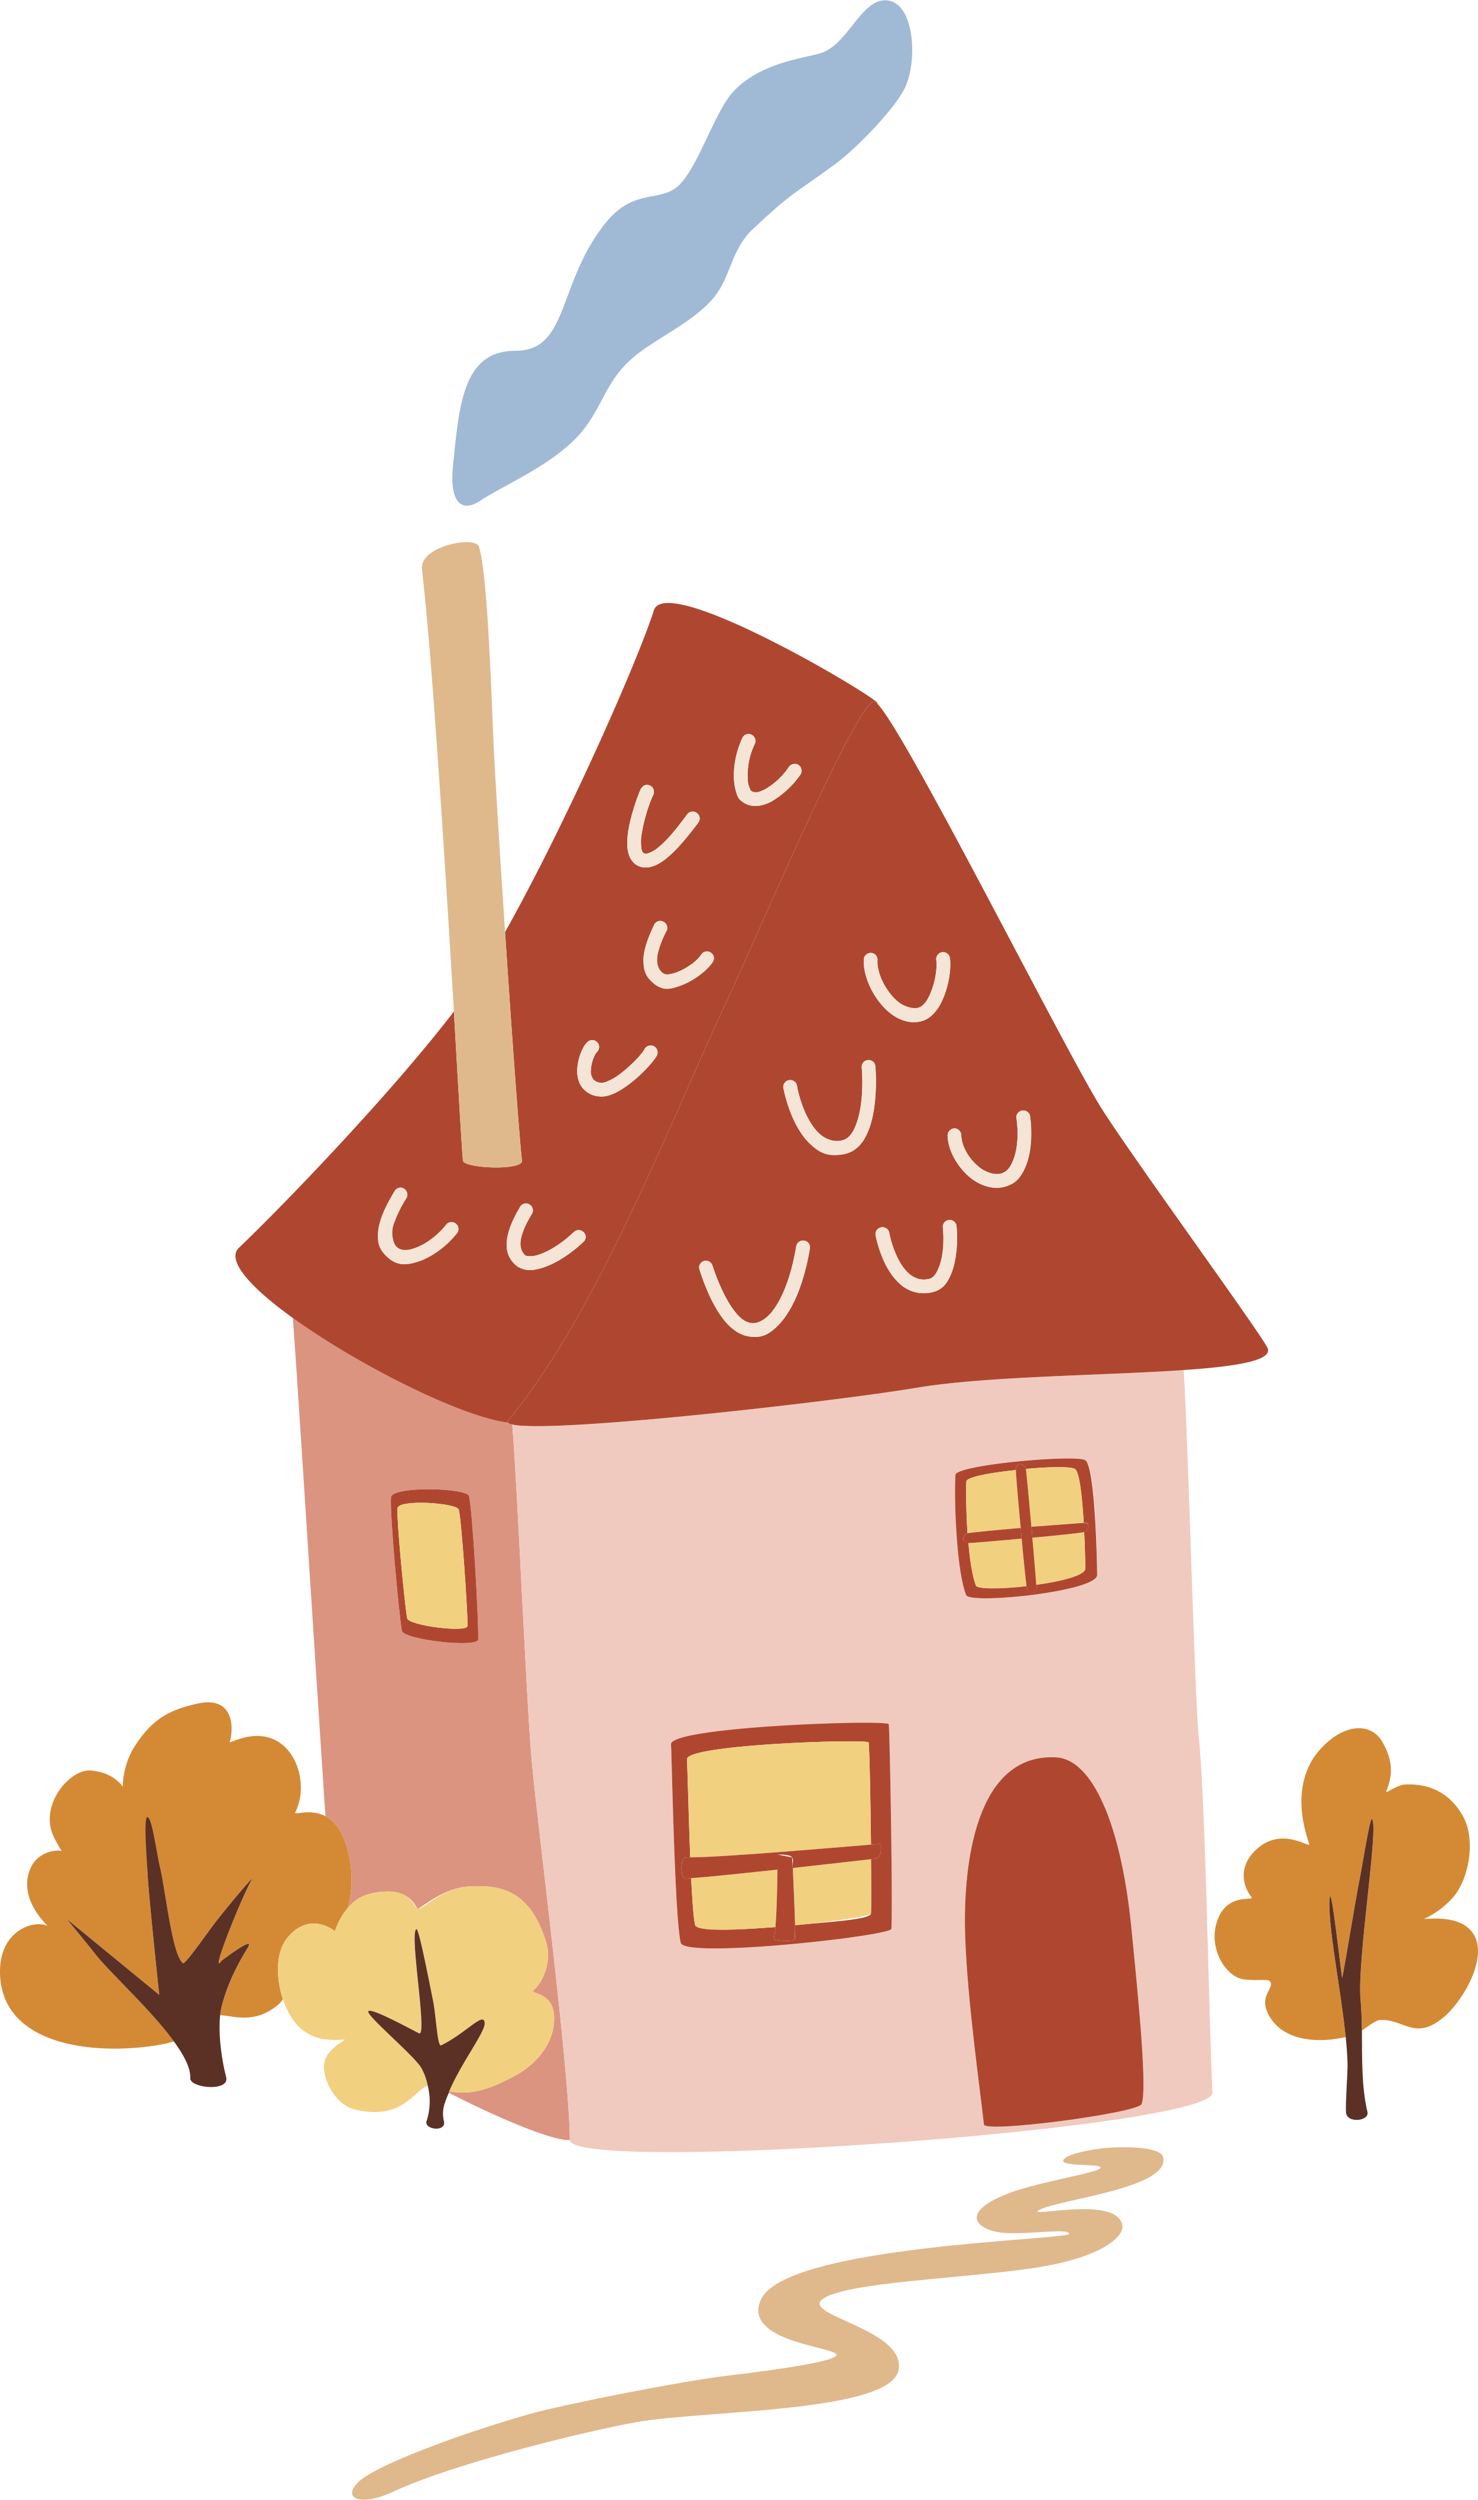 <svg xmlns="http://www.w3.org/2000/svg" width="638.6" height="1080" viewBox="-0.008 -0.008 638.564 1079.688" style=""><g><g data-name="Слой 2"><g data-name="494171534"><path d="M149 795.2a49.1 49.1 0 0 1 1.3 28.8 17.5 17.5 0 0 1 8.9-5.9c17.6-4.6 20.4 5.8 21.2 6.3s10.4-8.9 22.1-9.6c14.2-.9 26.6 1.8 33.5 24.2 2.6 8.7-2 17.7-5.1 20.2s8.4.4 8.5 12.2c.2 13.6-11.3 22.2-16.8 25.1-7.9 4.2-17.9 9.1-28.5 6.7a1.4 1.4 0 0 0-.2.7c22.3 11.4 45.5 21 52.3 20.4-.3-31.1-13.7-133.4-16.5-164.1-2.3-25.4-6.1-117.3-8.4-145a3.8 3.8 0 0 1-1.9-.8c-20.2-2.5-64.8-24.9-92.9-45.2 2 26 8.8 135.4 14.1 215.2 3.2 1.7 6.2 4.9 8.4 10.8zm19.9-148.4c.3-5.2 32.7-4.2 33.7-.7 1.5 5.6 4.2 53.2 4 61.9 0 3.9-32.3.2-33-3.7-1.3-7.7-5.2-50.2-4.7-57.5z" fill="#db9480"></path><path d="M221.3 615.2c2.3 27.7 6.1 119.6 8.4 145 2.8 30.7 16.2 133 16.5 164.1.6 14.8 278.3-4.9 277.6-20.5-1.7-37.3-2.9-124.8-5.9-153.8-1.8-17.3-4.4-123.7-6.5-158.3-34.6 2.4-85.7 2.6-115.7 7.7-36 6-157.2 19.8-174.4 15.8zm163.8 217.9c-.2 3-89.4 13-91 6-2.6-11.1-3.8-78.6-4.2-85.7s93.9-10.8 94.1-8.7c.6 10.2 1.7 79.8 1.1 88.4zM412.8 637c.3-4.4 51-9.1 56-6.4s5.2 46.5 5.2 49.6c0 7.2-55 12.8-56.6 8.7-4.5-11.7-5.2-44.2-4.6-51.9zm43.5 122c15.5.8 27.9 28.4 32.4 72.8 3.3 32.7 7 70.9 4.5 77-1.5 3.8-67.7 12.6-68.1 8.8-1.8-16.2-7.1-53-8.1-81-1.1-31.8 4.7-79.5 39.3-77.6z" fill="#f0cabe"></path><path d="M276.7 342.4a2.2 2.2 0 0 0 .8 1.6 2.1 2.1 0 0 1-.8-1.6z" fill="#af4730"></path><path d="M280.4 344.8h-.5a3.1 3.1 0 0 1-1.7-.3 2.7 2.7 0 0 0 2.2.3z" fill="#af4730"></path><path d="M219.6 613.4c38.3-46 70.8-130.8 93.8-179.8 12.7-27 56-129.3 64.1-130.7.3-.1.9.3 1.6 1v-.3c-.3-2.5-91.2-56.7-96.6-40.1-7.4 23.1-38.3 92.6-64.3 139 3 45.7 6.4 91.6 7.3 98.7.6 4.5-25.2 3.4-25.5 0-.5-5.5-2-31-3.9-64.4-26.7 34.9-73.2 83.3-92.8 102-5.9 5.5 5.4 17.6 23.2 30.4 28.1 20.3 72.7 42.7 92.9 45.2a.8.8 0 0 1 .2-1zm101.1-294.7a2.9 2.9 0 0 1 3.9-1.5 3 3 0 0 1 1.5 4 31.4 31.4 0 0 0-3 16.1 9.9 9.9 0 0 0 .9 3.3 1.9 1.9 0 0 0 .8 1.1c1.6.9 3.6.2 5.6-.8a31.3 31.3 0 0 0 10.4-9.7 3.1 3.1 0 0 1 4.2-.9 3.1 3.1 0 0 1 .8 4.2 39.7 39.7 0 0 1-12.7 11.7c-3.9 2-7.9 2.5-11.1.8s-3.5-3.2-4.3-6.3c-1.4-5.5-.6-14.3 3-22zM307 411.3a2.9 2.9 0 0 1 1 4c-2.2 3.6-8 8.1-13.6 10.2s-8.6 1.6-11.3-.3-5.3-6.9-5.1-11.2 3-11.3 4.8-15a3 3 0 0 1 5.3 2.7 44.3 44.3 0 0 0-4 10.4c-.5 3.1-.3 6.3 2.5 8.3a3.8 3.8 0 0 0 1.9.4 13.9 13.9 0 0 0 3.8-.9c4.3-1.6 8.9-4.9 10.6-7.6a3 3 0 0 1 4.1-1zm-30.4-70.1a4.8 4.8 0 0 1 1.5-1.9 2.9 2.9 0 0 1 3.3.3 2.8 2.8 0 0 1 1.1 2.1 2.9 2.9 0 0 1-.5 2 71.9 71.9 0 0 0-4.9 17.1 20.9 20.9 0 0 0 0 5.6c.2.9.4 1.7 1 2a2.2 2.2 0 0 0 2.1 0 12.8 12.8 0 0 0 4-2.3c4.8-3.8 9.7-10.4 12.7-14.5a3 3 0 0 1 4.2-.5 2.9 2.9 0 0 1 .6 4.1c-3.9 5.2-10.7 14-16.7 17.5-3.5 2.1-6.9 2.5-9.7 1s-4.4-5.2-4.3-9.8c0-8.2 4.4-19.9 5.6-22.7zm-27.2 120.3a23.3 23.3 0 0 1 2.6-9.1 10.2 10.2 0 0 1 2-2.6 3 3 0 0 1 4.2.5 3 3 0 0 1-.4 4.1 9.1 9.1 0 0 0-1 1.6 17 17 0 0 0-1.5 5.9 5.6 5.6 0 0 0 1.2 4.4 4.7 4.7 0 0 0 3.2 1.3 5.8 5.8 0 0 0 2.9-.7 24.1 24.1 0 0 0 4.6-2.6c4.8-3.5 9.6-8.4 11.2-11.1a3 3 0 1 1 5.1 3.1c-2.2 3.6-9.3 10.9-15.7 14.6-3.2 1.9-6.3 2.9-8.8 2.6a10.3 10.3 0 0 1-6.8-3.1c-2.2-2.2-3-5.5-2.8-8.9zm-24.7 59.7a2.9 2.9 0 0 1 4.1-1 2.9 2.9 0 0 1 1 4c-2.8 4.7-4.3 8.3-4.8 11.2s.3 5.3 2 6.8a2.5 2.5 0 0 0 1.3.3 9.7 9.7 0 0 0 3.3-.3c4.5-1.2 10.4-4.5 16.4-10.2a3 3 0 0 1 4.2.2 2.8 2.8 0 0 1-.1 4.1c-8.2 7.7-16.3 11.5-21.7 12.1a9.8 9.8 0 0 1-7.2-1.7c-4.7-3.9-7.3-10.7 1.5-25.5zm-61.2 9.6c.9-6 4.6-12.4 7-16.4a2.9 2.9 0 0 1 4-1.1 3.1 3.1 0 0 1 1.1 4.1 54.1 54.1 0 0 0-5.7 11.8c-1 3.5-1.2 7.1 1.7 9.5s4.4 1.3 7.1.5c5.1-1.6 10.7-5.9 14.3-10.6a3 3 0 0 1 4.7 3.6c-4.3 5.7-11 10.7-17.2 12.7s-9.4 1.1-12.7-1.6-4.9-7.8-4.3-12.5z" fill="#af4730"></path><path d="M377.5 302.9c-8.1 1.4-51.4 103.7-64.1 130.7-23 49-55.5 133.8-93.8 179.8a.8.8 0 0 0-.2 1 3.8 3.8 0 0 0 1.9.8c17.2 4 138.4-9.8 174.4-15.8 30-5.1 81.1-5.3 115.7-7.7 23.3-1.6 39.1-4.2 36.1-9.8-4.5-8.5-60.1-84.6-72.2-104.2-16.5-26.7-83.7-160.9-96.2-173.8-.7-.7-1.3-1.1-1.6-1zm29.8 226.9a3 3 0 0 1 5.9-.7c.7 5.9.3 14.1-1.9 20.1s-4.9 8.2-9.1 9a15.3 15.3 0 0 1-14.4-4.7c-5.1-5-8.1-13.3-9.5-19.9a3 3 0 0 1 5.9-1.2c.9 4.8 2.8 10.5 5.9 14.7s6.2 6.2 11 5.3c2.3-.4 3.6-2.6 4.6-5.3 2-5.1 2.2-12.2 1.6-17.3zm-103.2 14.8a3 3 0 0 1 3.7 1.9c2.8 8.5 5.8 14.7 8.9 18.9s5.3 5.6 7.9 6 5.9-1.4 8.6-4.5c4.8-5.8 8.7-15.9 10.8-28.7a3 3 0 0 1 3.5-2.4 2.9 2.9 0 0 1 2.4 3.4c-2.3 14-6.8 25.2-12.2 31.5s-9.1 7.2-13.9 6.5c-3.2-.4-6.5-2.2-9.7-5.6s-8.3-12-11.9-23.3a2.9 2.9 0 0 1 1.9-3.7zm71.8-58.3c-2.1 6.4-5.9 11.1-11.6 12.2s-11.5-1.4-15.6-5.8-8.7-15.2-10.1-22.2a3 3 0 1 1 5.8-1.1c1.2 6 4 14.2 8.7 19.3 2.7 2.9 6 4.7 10.2 3.9s5.6-4.1 7-8.2c2.5-7.5 2.5-17.5 2-23.4a2.9 2.9 0 0 1 2.7-3.2 2.9 2.9 0 0 1 3.2 2.7c.5 6.6.4 17.6-2.3 25.8zm39.4 3.9c.1 5.1 3.7 10.8 8.2 14.2 2.8 2 6 3.2 9 2.4s4.2-3.1 5.3-5.9c2.1-5.4 2.2-12.5 1.3-18.2a3 3 0 0 1 5.9-.9c1 6.6.8 15-1.6 21.2s-5 8.3-9.3 9.5-9.8-.1-14.1-3.3c-6-4.5-10.5-12.2-10.6-18.9a3.1 3.1 0 0 1 2.9-3 3 3 0 0 1 3 2.9zM397 435.1c2.2-.8 3.8-3.3 5-6.2 2.1-4.9 3-11.1 2.5-14.3a3.1 3.1 0 0 1 2.5-3.4 3 3 0 0 1 3.4 2.5c.6 3.9-.3 11.5-3 17.6-1.9 4.5-4.8 8.1-8.4 9.4-5.2 1.9-10.8 0-15.4-4-6.3-5.6-10.8-15.1-10.4-22.4a3 3 0 0 1 3.1-2.8 2.9 2.9 0 0 1 2.8 3.1c-.3 5.8 3.5 13.2 8.4 17.6 2.9 2.5 6.2 4.1 9.5 2.9z" fill="#af4730"></path><path d="M225.5 501.2c-.9-7.1-4.3-53-7.3-98.7-2.3-34.8-4.5-69.3-5.2-86.5-.9-22.8-2.6-69.4-6.1-80-1.5-4.8-25.8-.3-24.6 9.8 4.5 38.9 10.1 128.7 13.8 191 1.9 33.4 3.4 58.9 3.9 64.4.3 3.4 26.1 4.5 25.5 0z" fill="#dfb98c"></path><path d="M207.3 216.3c9.1-6.2 29.5-14.7 41.5-27.1s11.8-24.7 26.2-36.1c10.2-8 24.7-14.3 33.4-24.7 7.4-8.9 7.4-20.9 17.1-29.8 17.1-16 16.8-14.3 35.3-27.8 8.5-6.2 26.9-24.7 30.7-34.2 4.8-11.6 3.4-34.8-7.7-36.5S367.3 17.3 356 22.3c-5.7 2.5-25.9 3.5-38.7 16.6-8.3 8.4-15.2 32.2-23.7 40.7s-19.6.5-32.8 17.6c-20 25.8-15.2 54.3-38.2 54.2s-24.3 24.6-26.9 49.7c-1.8 18.2 5.3 19.4 11.6 15.2z" fill="#a0bad6"></path><path d="M275.3 373.7c2.8 1.5 6.2 1.1 9.7-1 6-3.5 12.8-12.3 16.7-17.5a2.9 2.9 0 0 0-.6-4.1 3 3 0 0 0-4.2.5c-3 4.1-7.9 10.7-12.7 14.5a12.8 12.8 0 0 1-4 2.3 2.2 2.2 0 0 1-2.1 0c-.6-.3-.8-1.1-1-2a20.9 20.9 0 0 1 0-5.6 71.9 71.9 0 0 1 4.9-17.1 2.9 2.9 0 0 0 .5-2 2.8 2.8 0 0 0-1.1-2.1 2.9 2.9 0 0 0-3.3-.3 4.8 4.8 0 0 0-1.5 1.9c-1.2 2.8-5.6 14.5-5.6 22.7-.1 4.6 1.4 8.2 4.3 9.8zm4.6-28.8h.5a2.7 2.7 0 0 1-2.2-.2 3.1 3.1 0 0 0 1.7.2zm-2.4-.9a2.2 2.2 0 0 1-.8-1.6 2.1 2.1 0 0 0 .8 1.6z" fill="#f5e5d7"></path><path d="M322 347c3.2 1.7 7.2 1.2 11.1-.8a39.7 39.7 0 0 0 12.7-11.7 3.1 3.1 0 0 0-.8-4.2 3.1 3.1 0 0 0-4.2.9 31.3 31.3 0 0 1-10.4 9.7c-2 1-4 1.7-5.6.8a1.9 1.9 0 0 1-.8-1.1 9.9 9.9 0 0 1-.9-3.3 31.4 31.4 0 0 1 3-16.1 3 3 0 0 0-1.5-4 2.9 2.9 0 0 0-3.9 1.5c-3.6 7.7-4.4 16.5-3 22 .8 3.1 2.4 5.3 4.3 6.3z" fill="#f5e5d7"></path><path d="M302.9 412.3c-1.7 2.7-6.3 6-10.6 7.6a13.9 13.9 0 0 1-3.8.9 3.8 3.8 0 0 1-1.9-.4c-2.8-2-3-5.2-2.5-8.3a44.3 44.3 0 0 1 4-10.4 3 3 0 0 0-5.3-2.7c-1.8 3.7-4.6 9.6-4.8 15s1.1 8.3 5.1 11.2 6.9 1.9 11.3.3 11.4-6.6 13.6-10.2a2.9 2.9 0 0 0-1-4 3 3 0 0 0-4.1 1z" fill="#f5e5d7"></path><path d="M259 473.5c2.5.3 5.6-.7 8.8-2.6 6.4-3.7 13.5-11 15.7-14.6a3 3 0 1 0-5.1-3.1c-1.6 2.7-6.4 7.6-11.2 11.1a24.1 24.1 0 0 1-4.6 2.6 5.8 5.8 0 0 1-2.9.7 4.7 4.7 0 0 1-3.2-1.3 5.6 5.6 0 0 1-1.2-4.4 17 17 0 0 1 1.5-5.9 9.1 9.1 0 0 1 1-1.6 3 3 0 0 0 .4-4.1 3 3 0 0 0-4.2-.5 10.2 10.2 0 0 0-2 2.6 23.3 23.3 0 0 0-2.6 9.1c-.2 3.4.6 6.7 2.8 8.9a10.3 10.3 0 0 0 6.8 3.1z" fill="#f5e5d7"></path><path d="M223.2 546.7a9.8 9.8 0 0 0 7.2 1.7c5.4-.6 13.5-4.4 21.7-12.1a2.8 2.8 0 0 0 .1-4.1 3 3 0 0 0-4.2-.2c-6 5.7-11.9 9-16.4 10.2a9.7 9.7 0 0 1-3.3.3 2.5 2.5 0 0 1-1.3-.3c-1.7-1.5-2.6-3.5-2-6.8s2-6.5 4.8-11.2a2.9 2.9 0 0 0-1-4 2.9 2.9 0 0 0-4.1 1c-8.8 14.8-6.2 21.6-1.5 25.5z" fill="#f5e5d7"></path><path d="M180.5 544.9c6.2-2 12.9-7 17.2-12.7a3 3 0 0 0-4.7-3.6c-3.6 4.7-9.2 9-14.3 10.6-2.7.8-5.3 1-7.1-.5s-2.7-6-1.7-9.5a54.1 54.1 0 0 1 5.7-11.8 3.1 3.1 0 0 0-1.1-4.1 2.9 2.9 0 0 0-4 1.1c-2.4 4-6.1 10.4-7 16.4s.4 9.2 4.3 12.5 7.8 3.1 12.7 1.6z" fill="#f5e5d7"></path><path d="M375 457.8a2.9 2.9 0 0 0-2.7 3.2c.5 5.9.5 15.9-2 23.4-1.4 4.1-3.4 7.6-7 8.2s-7.5-1-10.2-3.9c-4.7-5.1-7.5-13.3-8.7-19.3a3 3 0 1 0-5.8 1.1c1.4 7 4.7 16.4 10.1 22.2s9.3 6.9 15.6 5.8 9.5-5.8 11.6-12.2c2.7-8.2 2.8-19.2 2.3-25.8a2.9 2.9 0 0 0-3.2-2.7z" fill="#f5e5d7"></path><path d="M379.1 414.6a2.9 2.9 0 0 0-2.8-3.1 3 3 0 0 0-3.1 2.8c-.4 7.3 4.1 16.8 10.4 22.4 4.6 4 10.2 5.9 15.4 4 3.6-1.3 6.5-4.9 8.4-9.4 2.7-6.1 3.6-13.7 3-17.6a3 3 0 0 0-3.4-2.5 3.1 3.1 0 0 0-2.5 3.4c.5 3.2-.4 9.4-2.5 14.3-1.2 2.9-2.8 5.4-5 6.2s-6.6-.4-9.5-2.9c-4.9-4.4-8.7-11.8-8.4-17.6z" fill="#f5e5d7"></path><path d="M409.4 490.3c.1 6.7 4.6 14.4 10.6 18.9 4.3 3.2 9.4 4.6 14.1 3.3s7.4-4.7 9.3-9.5 2.6-14.6 1.6-21.2a3 3 0 0 0-5.9.9c.9 5.7.8 12.8-1.3 18.2-1.1 2.8-2.7 5.2-5.3 5.9s-6.2-.4-9-2.4c-4.5-3.4-8.1-9.1-8.2-14.2a3 3 0 0 0-3-2.9 3.1 3.1 0 0 0-2.9 3z" fill="#f5e5d7"></path><path d="M401.1 552.4c-4.8.9-8.4-1.7-11-5.3s-5-9.9-5.9-14.7a3 3 0 0 0-5.9 1.2c1.4 6.6 4.4 14.9 9.5 19.9a15.3 15.3 0 0 0 14.4 4.7c4.2-.8 7.3-4.2 9.1-9s2.6-14.2 1.9-20.1a3 3 0 0 0-5.9.7c.6 5.1.4 12.2-1.6 17.3-1 2.7-2.3 4.9-4.6 5.3z" fill="#f5e5d7"></path><path d="M314.1 571.6c3.2 3.4 6.5 5.2 9.7 5.6 4.8.7 9.7-1.5 13.9-6.5s9.9-17.5 12.2-31.5a2.9 2.9 0 0 0-2.4-3.4 3 3 0 0 0-3.5 2.4c-2.1 12.8-6 22.9-10.8 28.7-2.7 3.1-5.5 4.9-8.6 4.5s-5.3-2.4-7.9-6-6.1-10.4-8.9-18.9a3 3 0 0 0-3.7-1.9 2.9 2.9 0 0 0-1.9 3.7c3.6 11.3 7.7 18.8 11.9 23.3z" fill="#f5e5d7"></path><path d="M206.6 708c.2-8.7-2.5-56.3-4-61.9-1-3.5-33.4-4.5-33.7.7-.5 7.3 3.4 49.8 4.7 57.5.7 3.9 33 7.6 33 3.7zm-34.9-56.5c.2-4.2 25.8-2.4 26.5.5 1.2 4.5 3.8 43.1 3.8 50.2 0 3.1-25.6-.1-26.1-3.3-1.1-6.2-4.5-41.5-4.2-47.4z" fill="#af4730"></path><path d="M202 702.2c0-7.1-2.6-45.7-3.8-50.2-.7-2.9-26.3-4.7-26.5-.5-.3 5.9 3.1 41.2 4.2 47.4.5 3.2 26.1 6.4 26.1 3.3z" fill="#f1d080"></path><path d="M474 680.2c0-3.1-.7-47.1-5.2-49.6s-55.7 2-56 6.4c-.6 7.7.1 40.2 4.6 51.9 1.6 4.1 56.6-1.5 56.6-8.7zm-56.4-18h.4c-.6-9.6-.7-18.9-.5-22.4.2-1.9 10.5-3.8 21.4-4.9v-.7c.7-3.3 3.4-1.6 4.2-.4a2.8 2.8 0 0 0 .1.6c9.9-.9 19.4-1.1 21.2 0s3.2 12.4 3.8 23.2c3.8-.1 1.2 3.7 1 4h-.8c.4 7.9.5 14.7.5 15.8 0 2.9-10.2 5.5-21.2 7a4.1 4.1 0 0 1 .1 1c.1 4-3.7 1.3-4 1l-.3-1.4c-10.8 1.2-21.3 1.4-21.9-.3-1.5-4.1-2.6-11-3.2-18.4h-.4c-3.2-.6-1.5-3.3-.4-4.1z" fill="#af4730"></path><path d="M418.4 666.4c.6 7.4 1.7 14.3 3.2 18.4.6 1.7 11.1 1.5 21.9.3-.4-3.3-1.3-11.6-2.1-20.6-10.7 1-20.9 1.9-23 1.9z" fill="#f1d080"></path><path d="M438.9 634.9c-10.9 1.1-21.2 3-21.4 4.9-.2 3.5-.1 12.8.5 22.4 2.2-.4 12.3-1.4 23-2.3-1.1-11.2-2-22.2-2.1-25z" fill="#f1d080"></path><path d="M447.7 684.5c11-1.5 21.2-4.1 21.2-7 0-1.1-.1-7.9-.5-15.8-2.7.5-12.2 1.5-22.4 2.4.8 9.1 1.5 17.4 1.7 20.4z" fill="#f1d080"></path><path d="M468.2 657.6c-.6-10.8-1.7-22.1-3.8-23.2s-11.3-.9-21.2 0c.4 2.8 1.4 13.9 2.4 25z" fill="#f1d080"></path><path d="M418 666.4h.4c2.1 0 12.3-.9 23-1.9-.2-1.5-.3-3.1-.4-4.6-10.7.9-20.8 1.9-23 2.3h-.4c-1.1.8-2.8 3.5.4 4.2z" fill="#af4730"></path><path d="M445.6 659.4c.2 1.6.3 3.2.4 4.7 10.2-.9 19.7-1.9 22.4-2.4h.8c.2-.3 2.8-4.1-1-4z" fill="#af4730"></path><path d="M441 659.9c.1 1.5.2 3.1.4 4.6.8 9 1.7 17.3 2.1 20.6l.3 1.4c.3.3 4.1 3 4-1a4.1 4.1 0 0 0-.1-1c-.2-3-.9-11.3-1.7-20.4-.1-1.5-.2-3.1-.4-4.7-1-11.1-2-22.2-2.4-25a2.8 2.8 0 0 1-.1-.6c-.8-1.2-3.5-2.9-4.2.4v.7c.1 2.8 1 13.8 2.1 25z" fill="#af4730"></path><path d="M289.9 753.4c.4 7.1 1.6 74.6 4.2 85.7 1.6 7 90.8-3 91-6 .6-8.6-.5-78.2-1.1-88.4-.2-2.1-94.6 1-94.1 8.7zm88.4 49.4l-2 .2c.1 11.3.1 20.8 0 23.4s-15.8 3.5-32.8 5.1c0 2.8 0 5-.1 6.1s-9.4.8-9.1-.4a31.3 31.3 0 0 0 .7-4.9c-17.5 1.4-34 1.8-34.7-.9s-1.2-10.8-1.7-20.2l-2.2.2c-2.6.1-2.7-9.3.2-9.2h1.6c-.7-18.4-1.2-38.9-1.4-42.4-.3-6.4 78.4-8.9 78.5-7.2.4 4.9.8 25.7 1 44.1l4.3-.3c-.2.4.9 5.3-2.3 6.4z" fill="#af4730"></path><path d="M376.3 796.7c-.2-18.4-.6-39.2-1-44.1-.1-1.7-78.8.8-78.5 7.2.2 3.5.7 24 1.4 42.4 14.1 0 63.2-4.3 78.1-5.5z" fill="#f1d080"></path><path d="M343.5 831.5c17-1.6 32.7-4 32.8-5.1s.1-12.1 0-23.4l-33.8 3.8c.3 6.2.8 17.4 1 24.7z" fill="#f1d080"></path><path d="M298.6 811.2c.5 9.4 1.1 17.2 1.7 20.2s17.2 2.3 34.7.9c.6-6.7.8-17.8.9-24.8-15.1 1.6-30.1 3.2-37.3 3.7z" fill="#f1d080"></path><path d="M376.3 796.7c-14.9 1.2-64 5.5-78.1 5.5h-1.6c-2.9-.1-2.8 9.3-.2 9.2l2.2-.2c7.2-.5 22.2-2.1 37.3-3.7 0-3.9.1-6.5.1-6.5s5.4-.2 6.2 1.2.1 1.8.3 4.6l33.8-3.8 2-.2c3.2-1.1 2.1-6 2.3-6.4z" fill="#af4730"></path><path d="M342.5 806.8c-.2-2.8-.3-4.6-.3-4.6s-5.8-1.1-6.2-1.2-.1 2.6-.1 6.5c-.1 7-.3 18.1-.9 24.8a31.3 31.3 0 0 1-.7 4.9c-.3 1.2 9.1 1.5 9.1.4s.1-3.3.1-6.1c-.2-7.3-.7-18.5-1-24.7z" fill="#af4730"></path><path d="M493.2 908.8c2.5-6.1-1.2-44.3-4.5-77-4.5-44.4-16.9-72-32.4-72.8-34.6-1.9-40.4 45.8-39.3 77.6 1 28 6.3 64.8 8.1 81 .4 3.8 66.6-5 68.1-8.8z" fill="#af4730"></path><path d="M58.2 754.2c-4.3 6.6-5.3 14.9-5.1 16.9s-2.4-5.4-13.7-6.4c-9.4-.8-22.2 14.8-16.5 27.9 1.1 2.7 3.9 7 3.7 6.9-1.7-.7-10.4-.1-13.6 7.8-5.4 13.3 8 24.6 7.4 24.4-6.2-2.5-20 2.2-20.4 19-.7 34.5 44.6 37.5 71.9 31.9l3.2-.9c-10-13.8-27.8-29.8-34-37.8-4-5.1-12.3-15.1-12.3-15.1l40 32.8s-4-37.3-4.9-50.1c-.5-8.9-1.1-27.1-.1-26.7s3.6 14.3 5.3 21.5c2.5 10.5 5.2 37.7 9.9 41.6 1 .9 11.6-14.7 14.8-18.6 4.9-6.3 16.8-20.5 14.9-17.3-4 6.6-18.5 42.7-13 34.9.1-.1 14.7-11.3 11.4-5.8-1.7 2.9-7.9 12.6-11 24.2a27.1 27.1 0 0 0-1 5.1c5.5.1 14.6 4.1 24.9-4.4a9.2 9.2 0 0 0 2.2-2.6c-3-9.1-3.1-19.9 1.6-26 9.9-12.6 20.9-3.3 20.9-3.3a30.1 30.1 0 0 1 5.6-10.1 49.1 49.1 0 0 0-1.3-28.8c-2.2-5.9-5.2-9.1-8.4-10.8-6.8-3.5-13.9-.1-13-1.7 5.9-11.9.5-30-12.9-32.6-8.3-1.6-15.8 3.1-15.5 2.3 1.4-3.8 3.2-20.4-14-16.6-12.9 2.8-19.9 7.4-27 18.4z" fill="#d48a35"></path><path d="M182.1 893.3c-2.8-5.1-22.8-21.9-23-24.4s18 7.2 21.9 9.3-4.3-43.4-1.1-45c1-.6 5.4 22.1 7.1 30.5 1.4 6.5 1.9 20.5 3.6 19.7 11-5.4 18.6-15 18.8-9.5.1 3.9-10.3 17.4-15.3 29.3 10.6 2.4 20.6-2.5 28.5-6.7 5.5-2.9 17-11.5 16.8-25.1-.1-11.8-11.5-9.8-8.5-12.2s7.7-11.5 5.1-20.2c-6.9-22.4-19.3-25.1-33.5-24.2-11.7.7-20.3 10.5-22.1 9.6s-3.6-10.9-21.2-6.3a17.5 17.5 0 0 0-8.9 5.9 30.1 30.1 0 0 0-5.6 10.1s-11-9.3-20.9 3.3c-4.7 6.1-4.6 16.9-1.6 26 1.7 5 4.2 9.5 7.3 12.3 6.3 5.8 13.5 5.6 19.4 5.2.9 0-5.9 3-8.2 8.1-3 6.7 3.7 19.9 12.2 22 20.9 5.3 26-8.3 31.9-10.2a26.1 26.1 0 0 0-2.7-7.5z" fill="#f1d080"></path><path d="M574.5 819.7c.7-6.6 5.2 35.6 5.4 34.6.8-3.6 6.1-35.5 7-40 1.8-8.5 4.9-29.8 5.9-28.6 2.9 3.8-6.5 60.5-5 78 .4 4.2.5 8.7.6 13.3 2.6-1.8 5.9-4.3 7.5-4.5 10.5-.9 15.2 9.4 27.9-1.3 8.6-7.2 20.9-28.2 11.2-37.9-7.1-7.1-21.6-3.7-19.4-4.7 4.8-2.1 10.9-6.8 13.9-11.4 5.7-8.7 7.8-23.7 2.4-33.1s-13.8-13.8-24.6-13.4c-4.2.2-9.1 4.6-8.3 2.8 1.8-4.6 4-11.5-1.9-21.4-5-8.4-17-7.9-27.4 4.2-6.9 8.1-10.5 21.5-4.1 40 1 2.8-12.7-9.1-24.5 4.2-5.9 6.8-4 14.4-.4 18.9 1.5 2-11.9-2.7-15.4 12.3-2.6 10.8 4.5 22.2 12.1 23.2s11.5-1 11.7 2-5.6 6.2-.2 14.7c6.8 10.6 22.2 10.7 32.5 8.2-2.3-22.1-8-49.1-6.9-60.1z" fill="#d48a35"></path><path d="M107.1 841.1c3.3-5.5-11.3 5.7-11.4 5.8-5.5 7.8 9-28.3 13-34.9 1.9-3.2-10 11-14.9 17.3-3.2 3.9-13.8 19.5-14.8 18.6-4.7-3.9-7.4-31.1-9.9-41.6-1.7-7.2-3.4-20.7-5.3-21.5s-.4 17.8.1 26.7c.9 12.8 4.9 50.1 4.9 50.1l-40-32.8s8.3 10 12.3 15.1c6.2 8 24 24 34 37.8 4.4 6 7.3 11.6 7.1 15.9s17.2 6 15.5-.5-3.5-17.6-2.6-26.7a27.1 27.1 0 0 1 1-5.1c3.1-11.6 9.3-21.3 11-24.2z" fill="#5b3126"></path><path d="M209.4 873.9c-.2-5.5-7.8 4.1-18.8 9.5-1.7.8-2.2-13.2-3.6-19.7-1.7-8.4-6.1-31.1-7.1-30.5-3.2 1.6 5 47 1.1 45s-22.1-11.9-21.9-9.3 20.2 19.3 23 24.4a26.1 26.1 0 0 1 2.7 7.5 27.7 27.7 0 0 1-.5 15.3c-1.3 3.7 8.6 5 7.5.1s.2-7.7 2.1-12.3a1.4 1.4 0 0 1 .2-.7c5-11.9 15.4-25.4 15.3-29.3z" fill="#5b3126"></path><path d="M587.8 863.7c-1.5-17.5 7.9-74.2 5-78-1-1.2-4.1 20.1-5.9 28.6-.9 4.5-6.2 36.4-7 40-.2 1-4.7-41.2-5.4-34.6-1.1 11 4.6 38 6.9 60.1.4 4 .7 7.9.8 11.5s-.9 15.8-.7 20.9 10.2 4 9.3 0c-2.6-10.8-2.3-23.3-2.4-35.2-.1-4.6-.2-9.1-.6-13.3z" fill="#5b3126"></path><path d="M449 954.5c8.4-4.6 57-9.4 53.5-22.9-1.3-5.1-21.6-4.5-27.8-3.5-4.5.6-11.9 2-14.4 3.9-5.8 4.3 15.7 2.2 15.2 4.3s-26.6 6-39.4 10.9c-22.4 8.5-13.9 15.9-3.5 17.1s29-2.2 29.3.5-122 4.8-133.1 28.3c-8 17.3 27.5 20.2 32.2 23.4s-30.8 7.7-46.6 9.6c-18.4 2.1-70.2 12.2-86.1 16.7-28.7 8.2-65.4 21.7-73.2 29s.5 11.1 14.8 4.4c26.5-12.3 83.4-26.2 105.5-30.1 29.1-5.1 109.3-4.1 112.8-22.4s-45.3-24-31.7-31.4c12-6.5 55.3-8 87.3-12.3s41.9-14 41.1-18.8c-2.1-13.4-42.9-2.8-35.9-6.7z" fill="#dfb98c"></path></g></g></g></svg>